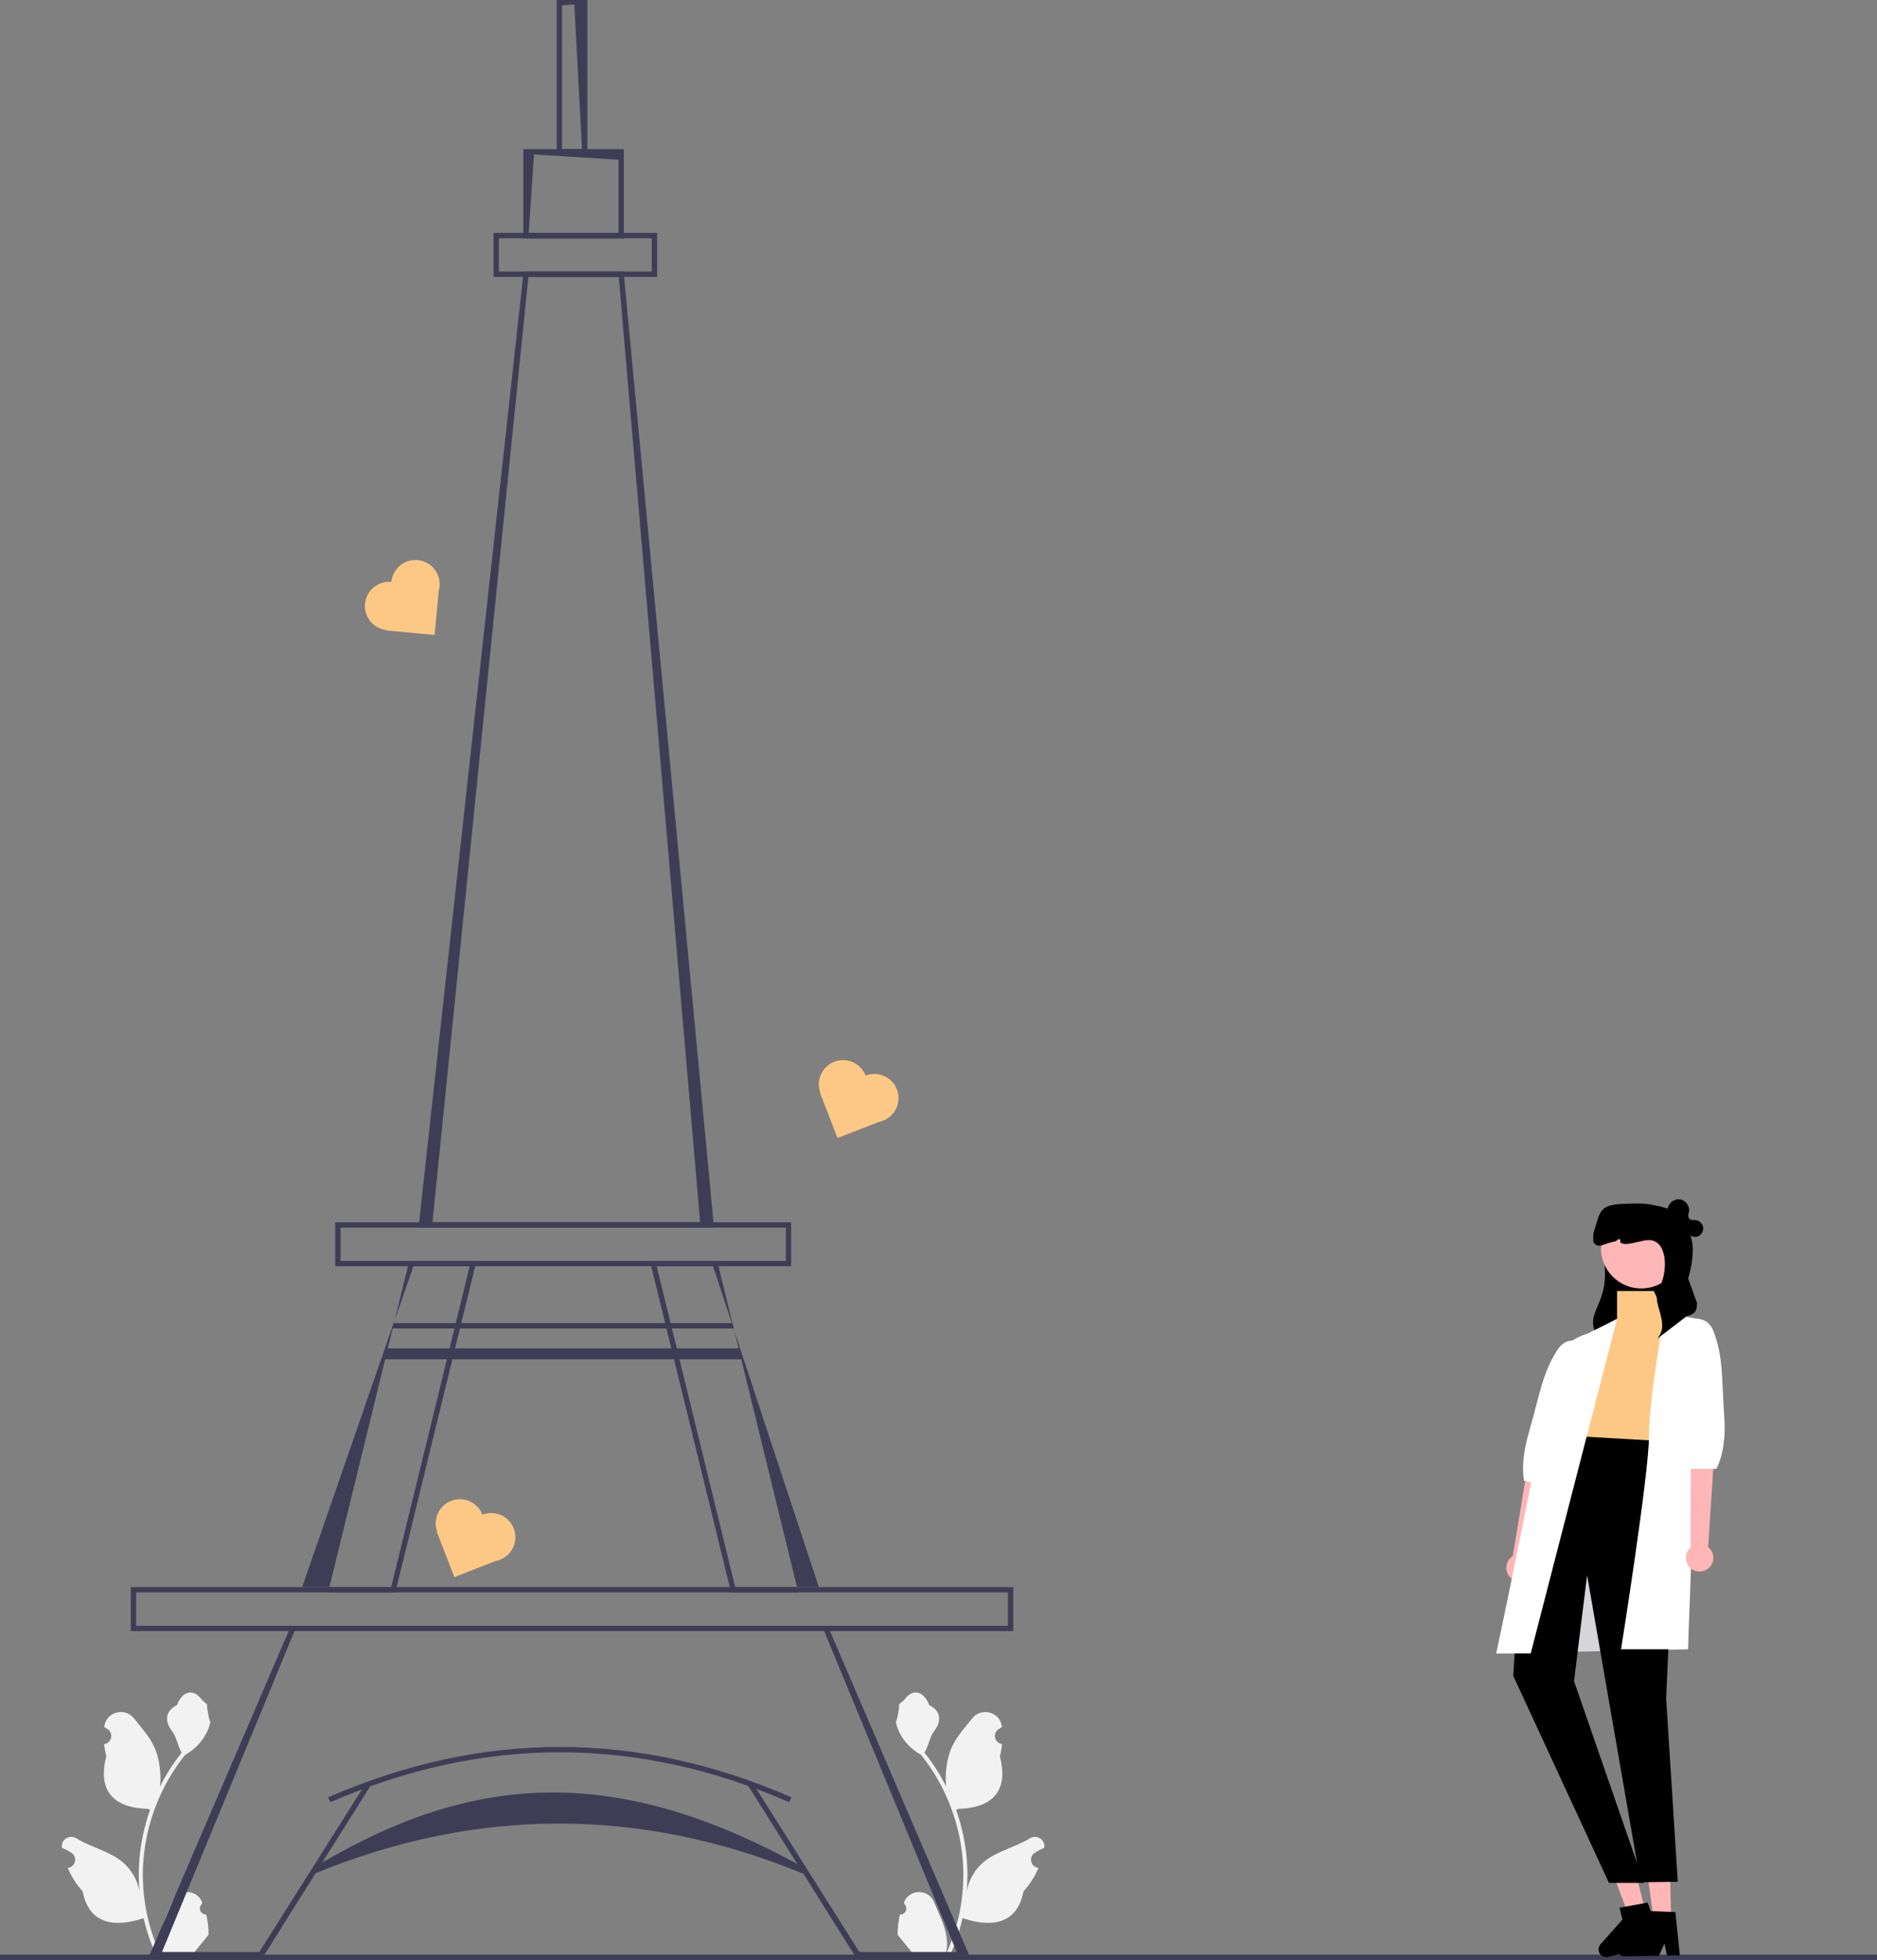 <svg xmlns="http://www.w3.org/2000/svg" width="705.474" height="736.496" viewBox="0 0 705.474 736.496" xmlns:xlink="http://www.w3.org/1999/xlink"><rect x="0" y="0" width="705.474" height="736.496" fill="#808080" stroke="none"/><path d="M338.266,719.407c2.066,.129,3.208-2.437,1.645-3.933l-.155-.618c.02-.05,.041-.099,.062-.148,2.089-4.982,9.17-4.947,11.241,.042,1.839,4.428,4.179,8.864,4.756,13.546,.258,2.067,.142,4.172-.316,6.2,4.308-9.411,6.575-19.687,6.575-30.021,0-2.596-.142-5.193-.433-7.783-.239-2.119-.568-4.224-.995-6.31-2.306-11.277-7.299-22.018-14.5-30.99-3.462-1.892-6.349-4.851-8.093-8.397-.626-1.279-1.117-2.655-1.35-4.056,.394,.052,1.486-5.949,1.188-6.317,.549-.833,1.532-1.247,2.131-2.06,2.982-4.043,7.091-3.337,9.236,2.157,4.582,2.313,4.627,6.148,1.815,9.837-1.789,2.347-2.035,5.522-3.604,8.035,.162,.207,.329,.407,.491,.614,2.961,3.798,5.522,7.88,7.681,12.169-.61-4.766,.291-10.508,1.826-14.21,1.748-4.217,5.025-7.769,7.91-11.415,3.466-4.379,10.573-2.468,11.184,3.083,.006,.054,.012,.107,.017,.161-.429,.242-.848,.499-1.259,.77-2.339,1.547-1.531,5.174,1.241,5.602l.063,.01c-.155,1.544-.42,3.074-.807,4.579,3.702,14.316-4.29,19.53-15.701,19.764-.252,.129-.497,.258-.749,.381,1.156,3.255,2.08,6.594,2.764,9.979,.614,2.99,1.04,6.013,1.279,9.049,.297,3.83,.271,7.68-.052,11.503l.019-.136c.82-4.211,3.107-8.145,6.427-10.87,4.946-4.063,11.933-5.559,17.268-8.824,2.568-1.572,5.859,.459,5.411,3.437l-.022,.143c-.794,.323-1.569,.698-2.319,1.117-.429,.242-.848,.499-1.259,.77-2.339,1.547-1.531,5.174,1.241,5.602l.063,.01c.045,.006,.084,.013,.129,.019-1.363,3.236-3.262,6.239-5.639,8.829-2.315,12.497-12.256,13.683-22.89,10.044h-.006c-1.163,5.064-2.861,10.011-5.044,14.726h-18.02c-.065-.2-.123-.407-.181-.607,1.666,.103,3.346,.006,4.986-.297-1.337-1.641-2.674-3.294-4.011-4.935-.032-.032-.058-.065-.084-.097-.678-.84-1.363-1.673-2.041-2.512l-0-.001c-.042-2.578,.267-5.147,.879-7.64l.001-0,0-0Z" fill="#f2f2f2"/><path d="M77.501,719.407l.001,0c.612,2.493,.921,5.062,.879,7.64l-0,.001c-.678,.84-1.363,1.673-2.041,2.512-.026,.032-.052,.065-.084,.097-1.337,1.641-2.674,3.294-4.011,4.935,1.641,.303,3.32,.4,4.986,.297-.058,.2-.116,.407-.181,.607h-18.02c-2.183-4.715-3.882-9.662-5.044-14.726h-.006c-10.634,3.639-20.576,2.454-22.89-10.044-2.377-2.59-4.276-5.593-5.639-8.829,.045-.007,.084-.013,.129-.019l.063-.01c2.772-.428,3.581-4.054,1.241-5.602-.41-.271-.83-.528-1.259-.77-.749-.42-1.524-.794-2.319-1.117l-.022-.143c-.448-2.978,2.843-5.009,5.411-3.437,5.335,3.266,12.323,4.762,17.268,8.824,3.32,2.726,5.606,6.659,6.427,10.87l.019,.136c-.323-3.824-.349-7.673-.052-11.503,.239-3.036,.665-6.058,1.279-9.049,.685-3.384,1.608-6.724,2.764-9.979-.252-.123-.497-.252-.749-.381-11.411-.234-19.403-5.448-15.701-19.764-.388-1.505-.652-3.036-.807-4.579l.063-.01c2.772-.428,3.581-4.054,1.241-5.602-.41-.271-.83-.528-1.259-.77,.006-.054,.011-.107,.017-.161,.611-5.551,7.718-7.463,11.184-3.083,2.886,3.646,6.162,7.198,7.91,11.415,1.536,3.701,2.437,9.443,1.826,14.21,2.159-4.289,4.72-8.371,7.681-12.169,.161-.207,.329-.407,.491-.614-1.57-2.512-1.815-5.688-3.604-8.035-2.812-3.689-2.767-7.524,1.815-9.837,2.145-5.495,6.254-6.201,9.236-2.157,.6,.813,1.582,1.227,2.131,2.06-.297,.368,.794,6.368,1.188,6.317-.233,1.402-.723,2.777-1.35,4.056-1.744,3.546-4.631,6.504-8.093,8.397-7.202,8.971-12.194,19.712-14.5,30.99-.426,2.086-.756,4.192-.995,6.31-.291,2.59-.433,5.186-.433,7.783,0,10.334,2.267,20.61,6.575,30.021-.459-2.028-.575-4.134-.316-6.2,.576-4.682,2.917-9.118,4.756-13.546,2.071-4.989,9.152-5.024,11.241-.042,.021,.049,.041,.099,.062,.148l-.155,.618c-1.563,1.496-.421,4.063,1.645,3.933l0,0Z" fill="#f2f2f2"/><path d="M268.345,461.303h-111.041l.122-1.109L196.806,102.044h37.572l.085,.906,33.882,358.353Zm-105.81-2h100.611l-30.589-355.258h-33.96l-36.062,355.258Z" fill="#3f3d56"/><path d="M297.36,475.818H126.005v-16.516h171.355v16.516Zm-169.355-2h167.355v-12.516H128.005v12.516Z" fill="#3f3d56"/><path d="M246.987,104.044h-61.491v-16.516h61.491v16.516Zm-59.491-2h57.491v-12.516h-57.491v12.516Z" fill="#3f3d56"/><path d="M275.973,500.026l23.59,96.37h8.2l-31.79-96.37Zm23.59,96.37h-23.23l-23.79-97.2-.49-2-5.23-21.38h21.17l7.05,21.38,.66,2,.27,.83-.2-.83-.49-2-5.72-23.38h-25.28l5.72,23.38,.49,2,24.28,99.2h25.28l-.49-2Z" fill="#3f3d56"/><path d="M147.963,497.196l-.7,2-33.7,97.2h10.24l23.79-97.2,.49-2,.29-1.19-.41,1.19Zm5.84-23.38l-5.43,22.19,7-20.19h21.16l-5.23,21.38-.49,2-23.79,97.2h-23.22l-.49,2h25.28l24.28-99.2,.49-2,5.72-23.38h-25.28Z" fill="#3f3d56"/><polygon points="364.614 735.496 321.672 735.496 280.861 670.483 282.698 669.694 322.99 733.496 359.578 733.496 309.523 612.31 311.361 611.521 364.614 735.496" fill="#3f3d56"/><polygon points="98.788 735.496 55.847 735.496 109.1 611.521 110.938 612.31 60.884 733.496 97.47 733.496 137.762 669.694 139.6 670.483 98.788 735.496" fill="#3f3d56"/><path d="M380.835,612.915H49.153v-16.516H380.835v16.516Zm-329.682-2H378.835v-12.516H51.153v12.516Z" fill="#3f3d56"/><path d="M301.637,703.973c-60.786-24.971-122.429-24.971-183.218,0l-1.206-1.768c58.041-35.111,112.309-41.126,185.63,0l-1.206,1.768Z" fill="#3f3d56"/><path d="M296.627,677.22c-57.211-25.008-115.228-25.008-172.439,0l-.877-1.818c57.793-25.262,116.4-25.262,174.193,0l-.877,1.818Z" fill="#3f3d56"/><polygon points="275.773 499.196 147.263 499.196 147.963 497.196 275.283 497.196 275.773 499.196" fill="#3f3d56"/><polygon points="278.843 510.788 143.843 510.788 145.843 506.656 277.843 506.656 278.843 510.788" fill="#3f3d56"/><path d="M234.468,89.628h-37.766V56.035h37.766v33.594Zm-35.766-2h33.766v-27.594l-31.766-2-2,29.594Z" fill="#3f3d56"/><path d="M220.758,58.035h-11.527V0h11.527V58.035Zm-9.527-2h7.527l-2.915-54.378-4.612,.344V56.035Z" fill="#3f3d56"/><path d="M325.329,404.172h-0c-1.817-4.681-7.085-7.004-11.766-5.187h-0c-4.637,1.8-6.957,6.985-5.235,11.632l-.136,.053,6.579,16.953,15.6-6.054c.516-.102,1.03-.247,1.537-.444h0c4.681-1.817,7.004-7.085,5.187-11.766v-0c-1.817-4.681-7.085-7.004-11.766-5.187l0,0Z" fill="#FDC886"/><path d="M181.329,569.172h-0c-1.817-4.681-7.085-7.004-11.766-5.187h-0c-4.637,1.8-6.957,6.985-5.235,11.632l-.136,.053,6.579,16.953,15.6-6.054c.516-.102,1.03-.247,1.537-.444h0c4.681-1.817,7.004-7.085,5.187-11.766v-0c-1.817-4.681-7.085-7.004-11.766-5.187l0,0Z" fill="#FDC886"/><path d="M147.096,218.669v0h-0c-5-.469-9.433,3.204-9.902,8.203v0c-.464,4.952,3.135,9.346,8.062,9.885l-.014,.145,18.105,1.698,1.563-16.66c.14-.507,.239-1.032,.29-1.573v-0c.469-5-3.204-9.433-8.204-9.902h-0c-5-.469-9.433,3.204-9.902,8.203h-0Z" fill="#FDC886"/><rect y="734.496" width="705.474" height="2" fill="#3f3d56"/><g><path d="M640.139,461.274c-.166-1.408-1.39-2.62-2.8-2.771-1.03-.111-2.284,.218-2.728-1.102-.163-.485-.115-1.014,.054-1.498,.802-2.303-1.018-4.939-3.362-5.22-2.109-.253-4.257,1.445-4.497,3.555-.616-.268-1.26-.455-1.916-.579-1.955-.528-3.997-.73-6.033-.635l-3.65,.171c-.222-.044-.445-.082-.666-.114-8.351-1.201-15.022,6.817-12.852,14.97,5.877,22.072-7.115,23.696-1.483,33.833l26.8-4.59c4.473,.195,5.844,15.327,5.868,10.85l.958-33.989c.589-2.099,.958-4.042,1.119-5.847,.123-.189,.235-.384,.329-.591,.518-1.142,.446-2.571-.222-3.598,.841,.635,2.003,.859,3.002,.504,1.336-.476,2.244-1.939,2.078-3.347Z" fill="#000"/><g><path d="M568.572,584.749l6.313-38.167,9.485-.928-9.218,40.002c.652,.718,1.113,1.625,1.278,2.655,.451,2.82-1.469,5.472-4.289,5.923-2.82,.451-5.472-1.469-5.923-4.289-.338-2.11,.653-4.126,2.355-5.196Z" fill="#ffb6b6"/><path d="M599.638,508.544s-8.743-9.934-14.332-1.195c-5.589,8.739-6.385,15.913-10.723,31.117-3.434,12.035-1.703,17.984-1.703,17.984l9.685,2.066,6.654-16.813,10.419-33.158Z" fill="#fff"/></g><g><polygon points="618.386 718.242 612.126 719.767 603.134 695.814 612.371 693.563 618.386 718.242" fill="#ffb6b6"/><path d="M600.889,733.228c.378,1.545,1.935,2.492,3.48,2.117l12.444-3.034,1.061-4.956,1.917,4.227,4.696-1.141-5.174-15.497-1.658,.303-6.765,1.222-2.181,.398,1.092,4.479-8.266,9.286c-.628,.707-.87,1.677-.646,2.595Z" fill="#000"/></g><g><polygon points="628.07 721.528 621.629 721.661 618.039 696.329 627.544 696.132 628.07 721.528" fill="#ffb6b6"/><path d="M607.743,732.368c.034,1.59,1.349,2.852,2.939,2.821l12.806-.266,2.109-4.608,.956,4.542,4.832-.097-1.694-16.25-1.684-.063-6.869-.273-2.216-.084,.096,4.609-10.081,7.275c-.767,.554-1.212,1.448-1.193,2.394Z" fill="#000"/></g><polygon points="634.432 619.762 562.365 621.31 575.989 575.429 634.432 575.429 634.432 619.762" fill="#d6d5da"/><polygon points="621.571 485.141 607.769 485.141 607.769 495.577 594.977 503.993 589.59 517.29 592.283 524.696 586.753 559.629 621.571 541.865 632.848 497.765 625.61 493.389 621.571 485.141" fill="#FDC886"/><polygon points="630.593 541.865 589.59 539.508 571.272 589.097 568.755 629.73 604.739 707.546 617.879 707.546 591.598 631.724 596.515 591.931 616.566 707.318 630.593 707.133 626.212 638.118 630.593 541.865" fill="#000"/><path d="M625.61,493.389s-5.827,31.853-5.827,46.119-10.51,80.254-10.51,80.254h25.159l4.586-123.993-13.408-2.381Z" fill="#fff"/><path d="M596.786,501.112s-13.471,3.188-14.578,17.411c-1.107,14.223-19.843,102.787-19.843,102.787h12.959l32.445-125.733-10.982,5.535Z" fill="#fff"/><circle cx="616.862" cy="469.032" r="15.147" fill="#ffb6b6"/><path d="M635.377,581.504l.104-38.685,9.213-2.439-2.677,40.963c.759,.604,1.359,1.426,1.687,2.416,.898,2.711-.572,5.637-3.283,6.535-2.711,.898-5.637-.572-6.535-3.283-.672-2.029-.018-4.177,1.49-5.507Z" fill="#ffb6b6"/><path d="M629.84,498.654s10.624-7.892,14.266,1.821,2.925,16.894,3.995,32.669c.847,12.486-3.039,18.813-3.039,18.813h-9.903l-2.047-18.701-3.272-34.602Z" fill="#fff"/><path d="M634.517,480.476l3.325,9.181c-.113,3.353-.797,4.001-4,5l-10.984,8.418c5.283-6.039-2.557-13.486,.604-18.798,3.331-5.599,3.575-17.159-2.851-18.228-3.181-.529-9.605,2.729-11.636,.802,.395-1.474-.684-1.579-1.641-.417-4.248,.63-6.802,3.229-8.49,.224v-3c2.67-8.487,2-11,11.702-11.29,3.452-.103,6.9-.331,10.287,.344l2.749,.548c5.332,1.496,7.701,3.579,9.725,8.302,0,0,5.681,2.987,1.212,18.915Z" fill="#000"/></g></svg>